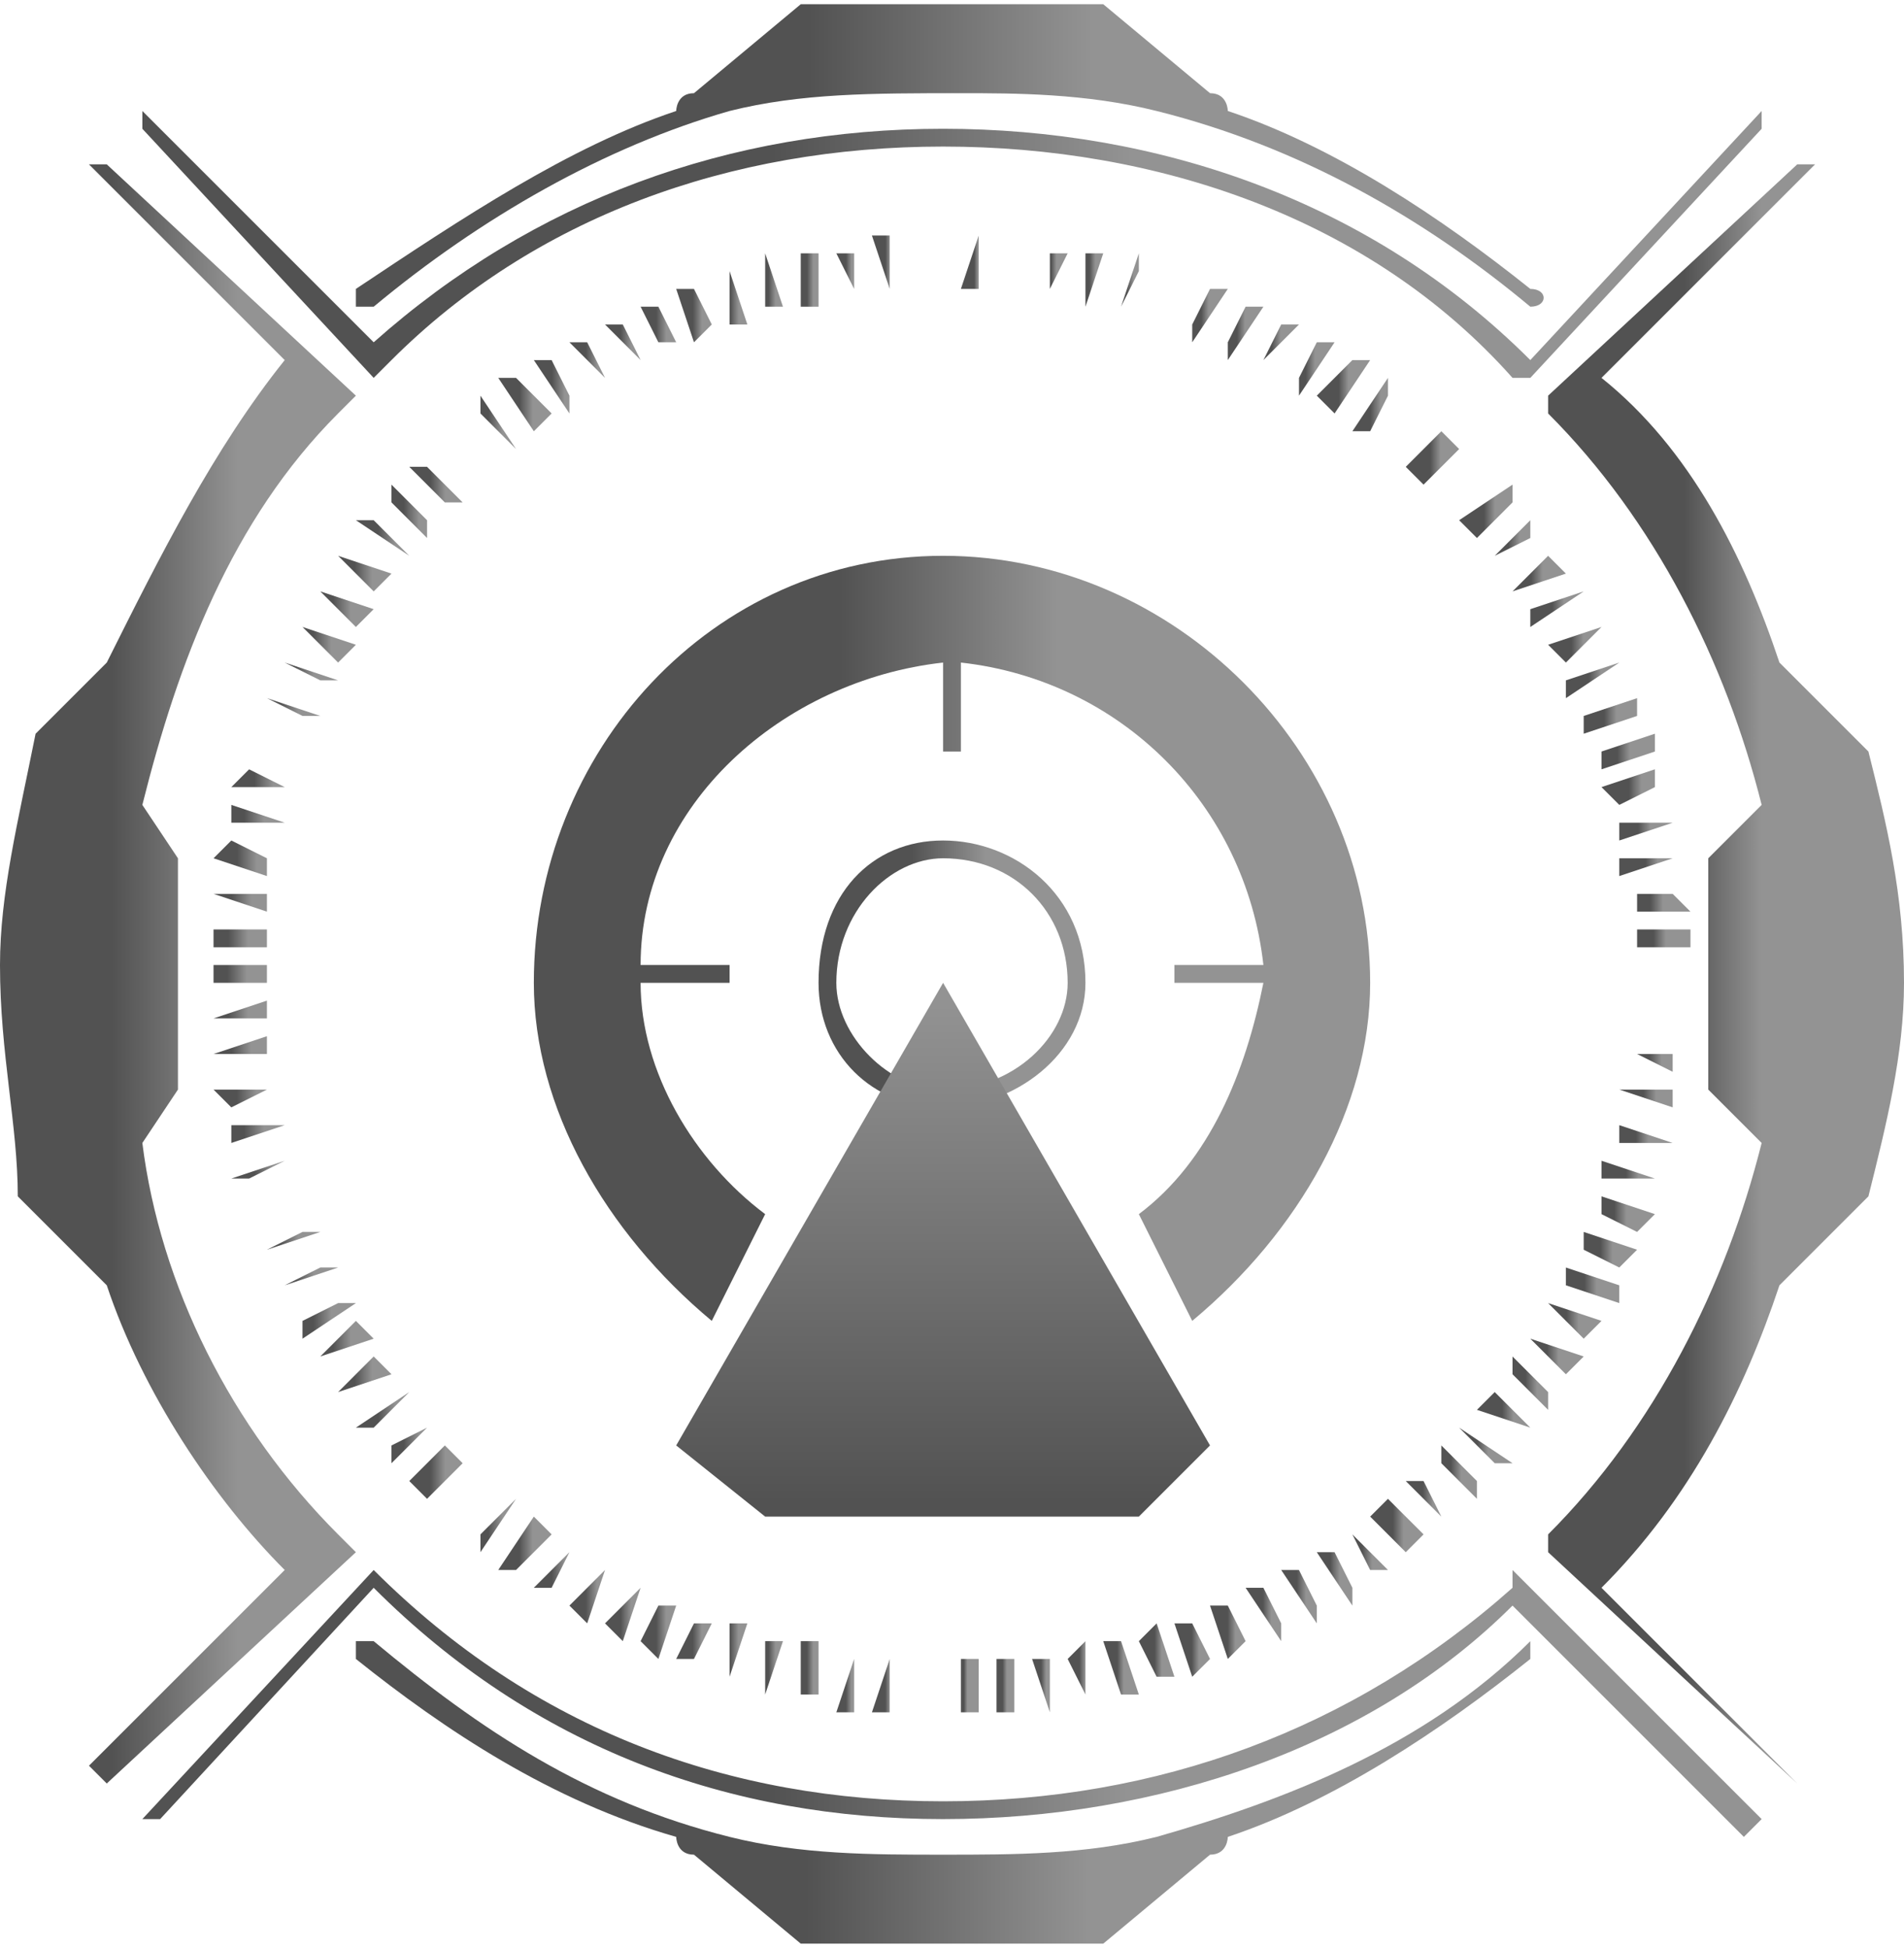 <?xml version="1.0" encoding="UTF-8"?>
<!DOCTYPE svg PUBLIC "-//W3C//DTD SVG 1.1//EN" "http://www.w3.org/Graphics/SVG/1.1/DTD/svg11.dtd">
<!-- Creator: CorelDRAW X7 -->
<svg xmlns="http://www.w3.org/2000/svg" xml:space="preserve" width="2248px" height="2300px" version="1.1" style="shape-rendering:geometricPrecision; text-rendering:geometricPrecision; image-rendering:optimizeQuality; fill-rule:evenodd; clip-rule:evenodd"
viewBox="0 0 107 109"
 xmlns:xlink="http://www.w3.org/1999/xlink">
 <defs>
  <style type="text/css">
   <![CDATA[
    .fil122 {fill:url(#id0)}
    .fil91 {fill:url(#id1)}
    .fil35 {fill:url(#id2)}
    .fil112 {fill:url(#id3)}
    .fil71 {fill:url(#id4)}
    .fil25 {fill:url(#id5)}
    .fil34 {fill:url(#id6)}
    .fil70 {fill:url(#id7)}
    .fil7 {fill:url(#id8)}
    .fil56 {fill:url(#id9)}
    .fil84 {fill:url(#id10)}
    .fil109 {fill:url(#id11)}
    .fil2 {fill:url(#id12)}
    .fil1 {fill:url(#id13)}
    .fil120 {fill:url(#id14)}
    .fil57 {fill:url(#id15)}
    .fil33 {fill:url(#id16)}
    .fil54 {fill:url(#id17)}
    .fil95 {fill:url(#id18)}
    .fil107 {fill:url(#id19)}
    .fil118 {fill:url(#id20)}
    .fil29 {fill:url(#id21)}
    .fil45 {fill:url(#id22)}
    .fil110 {fill:url(#id23)}
    .fil85 {fill:url(#id24)}
    .fil66 {fill:url(#id25)}
    .fil76 {fill:url(#id26)}
    .fil52 {fill:url(#id27)}
    .fil100 {fill:url(#id28)}
    .fil59 {fill:url(#id29)}
    .fil10 {fill:url(#id30)}
    .fil46 {fill:url(#id31)}
    .fil21 {fill:url(#id32)}
    .fil119 {fill:url(#id33)}
    .fil104 {fill:url(#id34)}
    .fil113 {fill:url(#id35)}
    .fil102 {fill:url(#id36)}
    .fil30 {fill:url(#id37)}
    .fil9 {fill:url(#id38)}
    .fil44 {fill:url(#id39)}
    .fil117 {fill:url(#id40)}
    .fil72 {fill:url(#id41)}
    .fil51 {fill:url(#id42)}
    .fil115 {fill:url(#id43)}
    .fil3 {fill:url(#id44)}
    .fil86 {fill:url(#id45)}
    .fil37 {fill:url(#id46)}
    .fil58 {fill:url(#id47)}
    .fil64 {fill:url(#id48)}
    .fil75 {fill:url(#id49)}
    .fil103 {fill:url(#id50)}
    .fil36 {fill:url(#id51)}
    .fil65 {fill:url(#id52)}
    .fil41 {fill:url(#id53)}
    .fil116 {fill:url(#id54)}
    .fil96 {fill:url(#id55)}
    .fil80 {fill:url(#id56)}
    .fil14 {fill:url(#id57)}
    .fil4 {fill:url(#id58)}
    .fil39 {fill:url(#id59)}
    .fil94 {fill:url(#id60)}
    .fil88 {fill:url(#id61)}
    .fil114 {fill:url(#id62)}
    .fil17 {fill:url(#id63)}
    .fil79 {fill:url(#id64)}
    .fil47 {fill:url(#id65)}
    .fil12 {fill:url(#id66)}
    .fil19 {fill:url(#id67)}
    .fil106 {fill:url(#id68)}
    .fil27 {fill:url(#id69)}
    .fil26 {fill:url(#id70)}
    .fil68 {fill:url(#id71)}
    .fil87 {fill:url(#id72)}
    .fil69 {fill:url(#id73)}
    .fil18 {fill:url(#id74)}
    .fil43 {fill:url(#id75)}
    .fil60 {fill:url(#id76)}
    .fil81 {fill:url(#id77)}
    .fil31 {fill:url(#id78)}
    .fil55 {fill:url(#id79)}
    .fil89 {fill:url(#id80)}
    .fil82 {fill:url(#id81)}
    .fil49 {fill:url(#id82)}
    .fil32 {fill:url(#id83)}
    .fil50 {fill:url(#id84)}
    .fil108 {fill:url(#id85)}
    .fil38 {fill:url(#id86)}
    .fil6 {fill:url(#id87)}
    .fil105 {fill:url(#id88)}
    .fil23 {fill:url(#id89)}
    .fil16 {fill:url(#id90)}
    .fil92 {fill:url(#id91)}
    .fil5 {fill:url(#id92)}
    .fil13 {fill:url(#id93)}
    .fil62 {fill:url(#id94)}
    .fil28 {fill:url(#id95)}
    .fil0 {fill:url(#id96)}
    .fil22 {fill:url(#id97)}
    .fil67 {fill:url(#id98)}
    .fil83 {fill:url(#id99)}
    .fil8 {fill:url(#id100)}
    .fil90 {fill:url(#id101)}
    .fil53 {fill:url(#id102)}
    .fil48 {fill:url(#id103)}
    .fil78 {fill:url(#id104)}
    .fil20 {fill:url(#id105)}
    .fil99 {fill:url(#id106)}
    .fil15 {fill:url(#id107)}
    .fil11 {fill:url(#id108)}
    .fil77 {fill:url(#id109)}
    .fil121 {fill:url(#id110)}
    .fil24 {fill:url(#id111)}
    .fil111 {fill:url(#id112)}
    .fil61 {fill:url(#id113)}
    .fil63 {fill:url(#id114)}
    .fil101 {fill:url(#id115)}
    .fil93 {fill:url(#id116)}
    .fil73 {fill:url(#id117)}
    .fil98 {fill:url(#id118)}
    .fil40 {fill:url(#id119)}
    .fil74 {fill:url(#id120)}
    .fil42 {fill:url(#id121)}
    .fil97 {fill:url(#id122)}
   ]]>
  </style>
  <linearGradient id="id0" gradientUnits="userSpaceOnUse" x1="53.269" y1="84.224" x2="53.269" y2="55.797">
   <stop offset="0" style="stop-opacity:1; stop-color:#525252"/>
   <stop offset="1" style="stop-opacity:1; stop-color:#939393"/>
  </linearGradient>
  <linearGradient id="id1" gradientUnits="userSpaceOnUse" xlink:href="#id0" x1="90.899" y1="41.885" x2="91.601" y2="41.885">
  </linearGradient>
  <linearGradient id="id2" gradientUnits="userSpaceOnUse" xlink:href="#id0" x1="15.727" y1="69.58" x2="16.771" y2="69.58">
  </linearGradient>
  <linearGradient id="id3" gradientUnits="userSpaceOnUse" xlink:href="#id0" x1="56.914" y1="14.755" x2="57.158" y2="14.755">
  </linearGradient>
  <linearGradient id="id4" gradientUnits="userSpaceOnUse" xlink:href="#id0" x1="81.526" y1="82.609" x2="82.125" y2="82.609">
  </linearGradient>
  <linearGradient id="id5" gradientUnits="userSpaceOnUse" xlink:href="#id0" x1="13.317" y1="48.002" x2="14.433" y2="48.002">
  </linearGradient>
  <linearGradient id="id6" gradientUnits="userSpaceOnUse" xlink:href="#id0" x1="14.952" y1="67.52" x2="16.005" y2="67.52">
  </linearGradient>
  <linearGradient id="id7" gradientUnits="userSpaceOnUse" xlink:href="#id0" x1="79.954" y1="84.132" x2="80.531" y2="84.132">
  </linearGradient>
  <linearGradient id="id8" gradientUnits="userSpaceOnUse" xlink:href="#id0" x1="36.883" y1="17.986" x2="37.443" y2="17.986">
  </linearGradient>
  <linearGradient id="id9" gradientUnits="userSpaceOnUse" xlink:href="#id0" x1="51.959" y1="94.535" x2="52.179" y2="94.535">
  </linearGradient>
  <linearGradient id="id10" gradientUnits="userSpaceOnUse" xlink:href="#id0" x1="92.879" y1="57.057" x2="93.576" y2="57.057">
  </linearGradient>
  <linearGradient id="id11" gradientUnits="userSpaceOnUse" xlink:href="#id0" x1="63.335" y1="15.902" x2="63.713" y2="15.902">
  </linearGradient>
  <linearGradient id="id12" gradientUnits="userSpaceOnUse" xlink:href="#id0" x1="47.55" y1="14.969" x2="47.86" y2="14.969">
  </linearGradient>
  <linearGradient id="id13" gradientUnits="userSpaceOnUse" xlink:href="#id0" x1="49.759" y1="14.723" x2="50.024" y2="14.723">
  </linearGradient>
  <linearGradient id="id14" gradientUnits="userSpaceOnUse" xlink:href="#id0" x1="47.209" y1="52.307" x2="59.443" y2="52.307">
  </linearGradient>
  <linearGradient id="id15" gradientUnits="userSpaceOnUse" xlink:href="#id0" x1="54.167" y1="94.547" x2="54.365" y2="94.547">
  </linearGradient>
  <linearGradient id="id16" gradientUnits="userSpaceOnUse" xlink:href="#id0" x1="14.294" y1="65.419" x2="15.351" y2="65.419">
  </linearGradient>
  <linearGradient id="id17" gradientUnits="userSpaceOnUse" xlink:href="#id0" x1="47.543" y1="94.159" x2="47.854" y2="94.159">
  </linearGradient>
  <linearGradient id="id18" gradientUnits="userSpaceOnUse" xlink:href="#id0" x1="87.226" y1="33.918" x2="87.895" y2="33.918">
  </linearGradient>
  <linearGradient id="id19" gradientUnits="userSpaceOnUse" xlink:href="#id0" x1="67.503" y1="17.254" x2="67.927" y2="17.254">
  </linearGradient>
  <linearGradient id="id20" gradientUnits="userSpaceOnUse" xlink:href="#id0" x1="45.44" y1="8.472" x2="61.355" y2="8.472">
  </linearGradient>
  <linearGradient id="id21" gradientUnits="userSpaceOnUse" xlink:href="#id0" x1="12.837" y1="56.759" x2="13.938" y2="56.759">
  </linearGradient>
  <linearGradient id="id22" gradientUnits="userSpaceOnUse" xlink:href="#id0" x1="29.185" y1="86.739" x2="29.941" y2="86.739">
  </linearGradient>
  <linearGradient id="id23" gradientUnits="userSpaceOnUse" xlink:href="#id0" x1="61.217" y1="15.404" x2="61.554" y2="15.404">
  </linearGradient>
  <linearGradient id="id24" gradientUnits="userSpaceOnUse" xlink:href="#id0" x1="92.961" y1="54.864" x2="93.651" y2="54.864">
  </linearGradient>
  <linearGradient id="id25" gradientUnits="userSpaceOnUse" xlink:href="#id0" x1="72.883" y1="89.299" x2="73.399" y2="89.299">
  </linearGradient>
  <linearGradient id="id26" gradientUnits="userSpaceOnUse" xlink:href="#id0" x1="88.04" y1="73.816" x2="88.718" y2="73.816">
  </linearGradient>
  <linearGradient id="id27" gradientUnits="userSpaceOnUse" xlink:href="#id0" x1="43.186" y1="93.306" x2="43.586" y2="93.306">
  </linearGradient>
  <linearGradient id="id28" gradientUnits="userSpaceOnUse" xlink:href="#id0" x1="80.375" y1="25.395" x2="80.959" y2="25.395">
  </linearGradient>
  <linearGradient id="id29" gradientUnits="userSpaceOnUse" xlink:href="#id0" x1="58.509" y1="94.206" x2="58.794" y2="94.206">
  </linearGradient>
  <linearGradient id="id30" gradientUnits="userSpaceOnUse" xlink:href="#id0" x1="31.019" y1="21.14" x2="31.737" y2="21.14">
  </linearGradient>
  <linearGradient id="id31" gradientUnits="userSpaceOnUse" xlink:href="#id0" x1="31.009" y1="88.002" x2="31.728" y2="88.002">
  </linearGradient>
  <linearGradient id="id32" gradientUnits="userSpaceOnUse" xlink:href="#id0" x1="15.728" y1="39.55" x2="16.772" y2="39.55">
  </linearGradient>
  <linearGradient id="id33" gradientUnits="userSpaceOnUse" xlink:href="#id0" x1="45.299" y1="100.648" x2="61.214" y2="100.648">
  </linearGradient>
  <linearGradient id="id34" gradientUnits="userSpaceOnUse" xlink:href="#id0" x1="73.383" y1="20.124" x2="73.906" y2="20.124">
  </linearGradient>
  <linearGradient id="id35" gradientUnits="userSpaceOnUse" xlink:href="#id0" x1="54.749" y1="14.614" x2="54.96" y2="14.614">
  </linearGradient>
  <linearGradient id="id36" gradientUnits="userSpaceOnUse" xlink:href="#id0" x1="77.01" y1="22.568" x2="77.591" y2="22.568">
  </linearGradient>
  <linearGradient id="id37" gradientUnits="userSpaceOnUse" xlink:href="#id0" x1="13.011" y1="58.954" x2="14.121" y2="58.954">
  </linearGradient>
  <linearGradient id="id38" gradientUnits="userSpaceOnUse" xlink:href="#id0" x1="32.929" y1="19.982" x2="33.568" y2="19.982">
  </linearGradient>
  <linearGradient id="id39" gradientUnits="userSpaceOnUse" xlink:href="#id0" x1="27.438" y1="85.387" x2="28.228" y2="85.387">
  </linearGradient>
  <linearGradient id="id40" gradientUnits="userSpaceOnUse" xlink:href="#id0" x1="94.65" y1="54.424" x2="98.98" y2="54.424">
  </linearGradient>
  <linearGradient id="id41" gradientUnits="userSpaceOnUse" xlink:href="#id0" x1="83.017" y1="81.001" x2="83.636" y2="81.001">
  </linearGradient>
  <linearGradient id="id42" gradientUnits="userSpaceOnUse" xlink:href="#id0" x1="41.032" y1="92.705" x2="41.504" y2="92.705">
  </linearGradient>
  <linearGradient id="id43" gradientUnits="userSpaceOnUse" xlink:href="#id0" x1="43.383" y1="95.329" x2="63.423" y2="95.329">
  </linearGradient>
  <linearGradient id="id44" gradientUnits="userSpaceOnUse" xlink:href="#id0" x1="45.355" y1="15.338" x2="45.711" y2="15.338">
  </linearGradient>
  <linearGradient id="id45" gradientUnits="userSpaceOnUse" xlink:href="#id0" x1="92.916" y1="52.662" x2="93.611" y2="52.662">
  </linearGradient>
  <linearGradient id="id46" gradientUnits="userSpaceOnUse" xlink:href="#id0" x1="17.615" y1="73.558" x2="18.634" y2="73.558">
  </linearGradient>
  <linearGradient id="id47" gradientUnits="userSpaceOnUse" xlink:href="#id0" x1="56.34" y1="94.438" x2="56.582" y2="94.438">
  </linearGradient>
  <linearGradient id="id48" gradientUnits="userSpaceOnUse" xlink:href="#id0" x1="68.986" y1="91.267" x2="69.436" y2="91.267">
  </linearGradient>
  <linearGradient id="id49" gradientUnits="userSpaceOnUse" xlink:href="#id0" x1="86.935" y1="75.711" x2="87.601" y2="75.711">
  </linearGradient>
  <linearGradient id="id50" gradientUnits="userSpaceOnUse" xlink:href="#id0" x1="75.233" y1="21.296" x2="75.786" y2="21.296">
  </linearGradient>
  <linearGradient id="id51" gradientUnits="userSpaceOnUse" xlink:href="#id0" x1="16.617" y1="71.595" x2="17.65" y2="71.595">
  </linearGradient>
  <linearGradient id="id52" gradientUnits="userSpaceOnUse" xlink:href="#id0" x1="70.964" y1="90.336" x2="71.447" y2="90.336">
  </linearGradient>
  <linearGradient id="id53" gradientUnits="userSpaceOnUse" xlink:href="#id0" x1="22.678" y1="80.776" x2="23.558" y2="80.776">
  </linearGradient>
  <linearGradient id="id54" gradientUnits="userSpaceOnUse" xlink:href="#id0" x1="6.297" y1="54.249" x2="13.381" y2="54.249">
  </linearGradient>
  <linearGradient id="id55" gradientUnits="userSpaceOnUse" xlink:href="#id0" x1="86.044" y1="32.066" x2="86.701" y2="32.066">
  </linearGradient>
  <linearGradient id="id56" gradientUnits="userSpaceOnUse" xlink:href="#id0" x1="91.378" y1="65.701" x2="92.083" y2="65.701">
  </linearGradient>
  <linearGradient id="id57" gradientUnits="userSpaceOnUse" xlink:href="#id0" x1="24.186" y1="26.733" x2="25.038" y2="26.733">
  </linearGradient>
  <linearGradient id="id58" gradientUnits="userSpaceOnUse" xlink:href="#id0" x1="43.188" y1="15.826" x2="43.589" y2="15.826">
  </linearGradient>
  <linearGradient id="id59" gradientUnits="userSpaceOnUse" xlink:href="#id0" x1="19.936" y1="77.305" x2="20.917" y2="77.305">
  </linearGradient>
  <linearGradient id="id60" gradientUnits="userSpaceOnUse" xlink:href="#id0" x1="88.307" y1="35.834" x2="88.987" y2="35.834">
  </linearGradient>
  <linearGradient id="id61" gradientUnits="userSpaceOnUse" xlink:href="#id0" x1="92.466" y1="48.286" x2="93.17" y2="48.286">
  </linearGradient>
  <linearGradient id="id62" gradientUnits="userSpaceOnUse" xlink:href="#id0" x1="43.394" y1="13.581" x2="63.616" y2="13.581">
  </linearGradient>
  <linearGradient id="id63" gradientUnits="userSpaceOnUse" xlink:href="#id0" x1="19.935" y1="31.823" x2="20.916" y2="31.823">
  </linearGradient>
  <linearGradient id="id64" gradientUnits="userSpaceOnUse" xlink:href="#id0" x1="90.712" y1="67.799" x2="91.413" y2="67.799">
  </linearGradient>
  <linearGradient id="id65" gradientUnits="userSpaceOnUse" xlink:href="#id0" x1="32.915" y1="89.155" x2="33.555" y2="89.155">
  </linearGradient>
  <linearGradient id="id66" gradientUnits="userSpaceOnUse" xlink:href="#id0" x1="27.445" y1="23.755" x2="28.234" y2="23.755">
  </linearGradient>
  <linearGradient id="id67" gradientUnits="userSpaceOnUse" xlink:href="#id0" x1="17.612" y1="35.571" x2="18.631" y2="35.571">
  </linearGradient>
  <linearGradient id="id68" gradientUnits="userSpaceOnUse" xlink:href="#id0" x1="69.513" y1="18.102" x2="69.972" y2="18.102">
  </linearGradient>
  <linearGradient id="id69" gradientUnits="userSpaceOnUse" xlink:href="#id0" x1="12.842" y1="52.361" x2="13.945" y2="52.361">
  </linearGradient>
  <linearGradient id="id70" gradientUnits="userSpaceOnUse" xlink:href="#id0" x1="13.02" y1="50.174" x2="14.131" y2="50.174">
  </linearGradient>
  <linearGradient id="id71" gradientUnits="userSpaceOnUse" xlink:href="#id0" x1="76.545" y1="86.91" x2="77.118" y2="86.91">
  </linearGradient>
  <linearGradient id="id72" gradientUnits="userSpaceOnUse" xlink:href="#id0" x1="92.751" y1="50.469" x2="93.451" y2="50.469">
  </linearGradient>
  <linearGradient id="id73" gradientUnits="userSpaceOnUse" xlink:href="#id0" x1="78.277" y1="85.565" x2="78.878" y2="85.565">
  </linearGradient>
  <linearGradient id="id74" gradientUnits="userSpaceOnUse" xlink:href="#id0" x1="18.721" y1="33.665" x2="19.722" y2="33.665">
  </linearGradient>
  <linearGradient id="id75" gradientUnits="userSpaceOnUse" xlink:href="#id0" x1="25.769" y1="83.938" x2="26.592" y2="83.938">
  </linearGradient>
  <linearGradient id="id76" gradientUnits="userSpaceOnUse" xlink:href="#id0" x1="60.661" y1="93.855" x2="60.987" y2="93.855">
  </linearGradient>
  <linearGradient id="id77" gradientUnits="userSpaceOnUse" xlink:href="#id0" x1="91.93" y1="63.57" x2="92.636" y2="63.57">
  </linearGradient>
  <linearGradient id="id78" gradientUnits="userSpaceOnUse" xlink:href="#id0" x1="13.307" y1="61.13" x2="14.423" y2="61.13">
  </linearGradient>
  <linearGradient id="id79" gradientUnits="userSpaceOnUse" xlink:href="#id0" x1="49.748" y1="94.405" x2="50.01" y2="94.405">
  </linearGradient>
  <linearGradient id="id80" gradientUnits="userSpaceOnUse" xlink:href="#id0" x1="92.062" y1="46.131" x2="92.768" y2="46.131">
  </linearGradient>
  <linearGradient id="id81" gradientUnits="userSpaceOnUse" xlink:href="#id0" x1="92.363" y1="61.417" x2="93.068" y2="61.417">
  </linearGradient>
  <linearGradient id="id82" gradientUnits="userSpaceOnUse" xlink:href="#id0" x1="36.878" y1="91.156" x2="37.437" y2="91.156">
  </linearGradient>
  <linearGradient id="id83" gradientUnits="userSpaceOnUse" xlink:href="#id0" x1="13.725" y1="63.285" x2="14.843" y2="63.285">
  </linearGradient>
  <linearGradient id="id84" gradientUnits="userSpaceOnUse" xlink:href="#id0" x1="38.932" y1="91.985" x2="39.448" y2="91.985">
  </linearGradient>
  <linearGradient id="id85" gradientUnits="userSpaceOnUse" xlink:href="#id0" x1="65.426" y1="16.52" x2="65.844" y2="16.52">
  </linearGradient>
  <linearGradient id="id86" gradientUnits="userSpaceOnUse" xlink:href="#id0" x1="18.724" y1="75.465" x2="19.726" y2="75.465">
  </linearGradient>
  <linearGradient id="id87" gradientUnits="userSpaceOnUse" xlink:href="#id0" x1="38.94" y1="17.15" x2="39.457" y2="17.15">
  </linearGradient>
  <linearGradient id="id88" gradientUnits="userSpaceOnUse" xlink:href="#id0" x1="71.477" y1="19.058" x2="71.969" y2="19.058">
  </linearGradient>
  <linearGradient id="id89" gradientUnits="userSpaceOnUse" xlink:href="#id0" x1="14.299" y1="43.715" x2="15.356" y2="43.715">
  </linearGradient>
  <linearGradient id="id90" gradientUnits="userSpaceOnUse" xlink:href="#id0" x1="21.244" y1="30.053" x2="22.202" y2="30.053">
  </linearGradient>
  <linearGradient id="id91" gradientUnits="userSpaceOnUse" xlink:href="#id0" x1="90.146" y1="39.822" x2="90.843" y2="39.822">
  </linearGradient>
  <linearGradient id="id92" gradientUnits="userSpaceOnUse" xlink:href="#id0" x1="41.041" y1="16.43" x2="41.514" y2="16.43">
  </linearGradient>
  <linearGradient id="id93" gradientUnits="userSpaceOnUse" xlink:href="#id0" x1="25.774" y1="25.199" x2="26.596" y2="25.199">
  </linearGradient>
  <linearGradient id="id94" gradientUnits="userSpaceOnUse" xlink:href="#id0" x1="64.886" y1="92.795" x2="65.295" y2="92.795">
  </linearGradient>
  <linearGradient id="id95" gradientUnits="userSpaceOnUse" xlink:href="#id0" x1="12.785" y1="54.559" x2="13.876" y2="54.559">
  </linearGradient>
  <linearGradient id="id96" gradientUnits="userSpaceOnUse" xlink:href="#id0" x1="51.979" y1="14.597" x2="52.196" y2="14.597">
  </linearGradient>
  <linearGradient id="id97" gradientUnits="userSpaceOnUse" xlink:href="#id0" x1="14.954" y1="41.612" x2="16.007" y2="41.612">
  </linearGradient>
  <linearGradient id="id98" gradientUnits="userSpaceOnUse" xlink:href="#id0" x1="74.748" y1="88.155" x2="75.293" y2="88.155">
  </linearGradient>
  <linearGradient id="id99" gradientUnits="userSpaceOnUse" xlink:href="#id0" x1="92.679" y1="59.24" x2="93.381" y2="59.24">
  </linearGradient>
  <linearGradient id="id100" gradientUnits="userSpaceOnUse" xlink:href="#id0" x1="34.876" y1="18.93" x2="35.477" y2="18.93">
  </linearGradient>
  <linearGradient id="id101" gradientUnits="userSpaceOnUse" xlink:href="#id0" x1="91.538" y1="43.987" x2="92.243" y2="43.987">
  </linearGradient>
  <linearGradient id="id102" gradientUnits="userSpaceOnUse" xlink:href="#id0" x1="45.352" y1="93.794" x2="45.709" y2="93.794">
  </linearGradient>
  <linearGradient id="id103" gradientUnits="userSpaceOnUse" xlink:href="#id0" x1="34.872" y1="90.211" x2="35.472" y2="90.211">
  </linearGradient>
  <linearGradient id="id104" gradientUnits="userSpaceOnUse" xlink:href="#id0" x1="89.933" y1="69.852" x2="90.628" y2="69.852">
  </linearGradient>
  <linearGradient id="id105" gradientUnits="userSpaceOnUse" xlink:href="#id0" x1="16.615" y1="37.532" x2="17.648" y2="37.532">
  </linearGradient>
  <linearGradient id="id106" gradientUnits="userSpaceOnUse" xlink:href="#id0" x1="81.925" y1="26.945" x2="82.529" y2="26.945">
  </linearGradient>
  <linearGradient id="id107" gradientUnits="userSpaceOnUse" xlink:href="#id0" x1="22.683" y1="28.351" x2="23.563" y2="28.351">
  </linearGradient>
  <linearGradient id="id108" gradientUnits="userSpaceOnUse" xlink:href="#id0" x1="29.197" y1="22.397" x2="29.953" y2="22.397">
  </linearGradient>
  <linearGradient id="id109" gradientUnits="userSpaceOnUse" xlink:href="#id0" x1="89.04" y1="71.86" x2="89.728" y2="71.86">
  </linearGradient>
  <linearGradient id="id110" gradientUnits="userSpaceOnUse" xlink:href="#id0" x1="51.241" y1="54.562" x2="55.413" y2="54.562">
  </linearGradient>
  <linearGradient id="id111" gradientUnits="userSpaceOnUse" xlink:href="#id0" x1="13.733" y1="45.847" x2="14.851" y2="45.847">
  </linearGradient>
  <linearGradient id="id112" gradientUnits="userSpaceOnUse" xlink:href="#id0" x1="59.075" y1="15.021" x2="59.371" y2="15.021">
  </linearGradient>
  <linearGradient id="id113" gradientUnits="userSpaceOnUse" xlink:href="#id0" x1="62.786" y1="93.382" x2="63.155" y2="93.382">
  </linearGradient>
  <linearGradient id="id114" gradientUnits="userSpaceOnUse" xlink:href="#id0" x1="66.968" y1="92.086" x2="67.384" y2="92.086">
  </linearGradient>
  <linearGradient id="id115" gradientUnits="userSpaceOnUse" xlink:href="#id0" x1="78.717" y1="23.934" x2="79.325" y2="23.934">
  </linearGradient>
  <linearGradient id="id116" gradientUnits="userSpaceOnUse" xlink:href="#id0" x1="89.281" y1="37.802" x2="89.971" y2="37.802">
  </linearGradient>
  <linearGradient id="id117" gradientUnits="userSpaceOnUse" xlink:href="#id0" x1="84.42" y1="79.308" x2="85.056" y2="79.308">
  </linearGradient>
  <linearGradient id="id118" gradientUnits="userSpaceOnUse" xlink:href="#id0" x1="83.393" y1="28.581" x2="84.017" y2="28.581">
  </linearGradient>
  <linearGradient id="id119" gradientUnits="userSpaceOnUse" xlink:href="#id0" x1="21.246" y1="79.078" x2="22.204" y2="79.078">
  </linearGradient>
  <linearGradient id="id120" gradientUnits="userSpaceOnUse" xlink:href="#id0" x1="85.727" y1="77.544" x2="86.379" y2="77.544">
  </linearGradient>
  <linearGradient id="id121" gradientUnits="userSpaceOnUse" xlink:href="#id0" x1="24.181" y1="82.399" x2="25.034" y2="82.399">
  </linearGradient>
  <linearGradient id="id122" gradientUnits="userSpaceOnUse" xlink:href="#id0" x1="84.765" y1="30.286" x2="85.406" y2="30.286">
  </linearGradient>
 </defs>
 <g id="Vrstva_x0020_1">
  <g id="_2610739831600">
   <polygon class="fil0" points="52,13 52,16 52,16 52,13 "/>
   <polygon class="fil1" points="50,13 50,16 50,16 49,13 "/>
   <polygon class="fil2" points="48,14 48,16 48,16 47,14 "/>
   <polygon class="fil3" points="46,14 46,17 45,17 45,14 "/>
   <polygon class="fil4" points="43,14 44,17 43,17 43,15 "/>
   <polygon class="fil5" points="41,15 42,18 41,18 41,15 "/>
   <polygon class="fil6" points="39,16 40,18 39,19 38,16 "/>
   <polygon class="fil7" points="37,17 38,19 37,19 36,17 "/>
   <polygon class="fil8" points="35,18 36,20 36,20 34,18 "/>
   <polygon class="fil9" points="33,19 34,21 34,21 32,19 "/>
   <polygon class="fil10" points="31,20 32,22 32,23 30,20 "/>
   <polygon class="fil11" points="29,21 31,23 30,24 28,21 "/>
   <polygon class="fil12" points="27,22 29,25 29,25 27,23 "/>
   <polygon class="fil13" points="25,24 27,26 27,26 25,24 "/>
   <polygon class="fil14" points="24,26 26,28 25,28 23,26 "/>
   <polygon class="fil15" points="22,27 24,29 24,30 22,28 "/>
   <polygon class="fil16" points="21,29 23,31 23,31 20,29 "/>
   <polygon class="fil17" points="19,31 22,32 21,33 19,31 "/>
   <polygon class="fil18" points="18,33 21,34 20,35 18,33 "/>
   <polygon class="fil19" points="17,35 20,36 19,37 17,35 "/>
   <polygon class="fil20" points="16,37 19,38 18,38 16,37 "/>
   <polygon class="fil21" points="15,39 18,40 17,40 15,39 "/>
   <polygon class="fil22" points="14,41 17,42 17,42 14,41 "/>
   <polygon class="fil23" points="14,43 16,44 16,44 13,44 "/>
   <polygon class="fil24" points="13,45 16,46 16,46 13,46 "/>
   <polygon class="fil25" points="13,47 15,48 15,49 12,48 "/>
   <polygon class="fil26" points="12,50 15,50 15,51 12,50 "/>
   <polygon class="fil27" points="12,52 15,52 15,53 12,53 "/>
   <polygon class="fil28" points="12,54 15,54 15,55 12,55 "/>
   <polygon class="fil29" points="12,57 15,56 15,57 12,57 "/>
   <polygon class="fil30" points="12,59 15,58 15,59 12,59 "/>
   <polygon class="fil31" points="12,61 15,61 15,61 13,62 "/>
   <polygon class="fil32" points="13,63 16,63 16,63 13,64 "/>
   <polygon class="fil33" points="13,66 16,65 16,65 14,66 "/>
   <polygon class="fil34" points="14,68 17,67 17,67 14,68 "/>
   <polygon class="fil35" points="15,70 17,69 18,69 15,70 "/>
   <polygon class="fil36" points="16,72 18,71 19,71 16,72 "/>
   <polygon class="fil37" points="17,74 19,73 20,73 17,75 "/>
   <polygon class="fil38" points="18,76 20,74 21,75 18,76 "/>
   <polygon class="fil39" points="19,78 21,76 22,77 19,78 "/>
   <polygon class="fil40" points="20,80 23,78 23,78 21,80 "/>
   <polygon class="fil41" points="22,81 24,80 24,80 22,82 "/>
   <polygon class="fil42" points="23,83 25,81 26,82 24,84 "/>
   <polygon class="fil43" points="25,85 27,83 27,83 25,85 "/>
   <polygon class="fil44" points="27,86 29,84 29,84 27,87 "/>
   <polygon class="fil45" points="28,88 30,85 31,86 29,88 "/>
   <polygon class="fil46" points="30,89 32,87 32,87 31,89 "/>
   <polygon class="fil47" points="32,90 34,88 34,88 33,91 "/>
   <polygon class="fil48" points="34,91 36,89 36,89 35,92 "/>
   <polygon class="fil49" points="36,92 37,90 38,90 37,93 "/>
   <polygon class="fil50" points="38,93 39,91 40,91 39,93 "/>
   <polygon class="fil51" points="41,94 41,91 42,91 41,94 "/>
   <polygon class="fil52" points="43,95 43,92 44,92 43,95 "/>
   <polygon class="fil53" points="45,95 45,92 46,92 46,95 "/>
   <polygon class="fil54" points="47,96 48,93 48,93 48,96 "/>
   <polygon class="fil55" points="49,96 50,93 50,93 50,96 "/>
   <polygon class="fil56" points="52,96 52,93 52,93 52,96 "/>
   <polygon class="fil57" points="54,96 54,93 55,93 55,96 "/>
   <polygon class="fil58" points="56,96 56,93 57,93 57,96 "/>
   <polygon class="fil59" points="59,96 58,93 59,93 59,96 "/>
   <polygon class="fil60" points="61,95 60,93 61,92 61,95 "/>
   <polygon class="fil61" points="63,95 62,92 63,92 64,95 "/>
   <polygon class="fil62" points="65,94 64,92 65,91 66,94 "/>
   <polygon class="fil63" points="67,94 66,91 67,91 68,93 "/>
   <polygon class="fil64" points="69,93 68,90 69,90 70,92 "/>
   <polygon class="fil65" points="72,92 70,89 71,89 72,91 "/>
   <polygon class="fil66" points="74,91 72,88 73,88 74,90 "/>
   <polygon class="fil67" points="76,90 74,87 75,87 76,89 "/>
   <polygon class="fil68" points="77,88 76,86 76,86 78,88 "/>
   <polygon class="fil69" points="79,87 77,85 78,84 80,86 "/>
   <polygon class="fil70" points="81,85 79,83 80,83 81,85 "/>
   <polygon class="fil71" points="83,84 81,82 81,81 83,83 "/>
   <polygon class="fil72" points="84,82 82,80 82,80 85,82 "/>
   <polygon class="fil73" points="86,80 83,79 84,78 86,80 "/>
   <polygon class="fil74" points="87,79 85,77 85,76 87,78 "/>
   <polygon class="fil75" points="88,77 86,75 86,75 89,76 "/>
   <polygon class="fil76" points="89,75 87,73 87,73 90,74 "/>
   <polygon class="fil77" points="91,73 88,72 88,71 91,72 "/>
   <polygon class="fil78" points="91,71 89,70 89,69 92,70 "/>
   <polygon class="fil79" points="92,69 90,68 90,67 93,68 "/>
   <polygon class="fil80" points="93,66 90,66 90,65 93,66 "/>
   <polygon class="fil81" points="94,64 91,64 91,63 94,64 "/>
   <polygon class="fil82" points="94,62 91,61 91,61 94,61 "/>
   <polygon class="fil83" points="94,60 92,59 92,59 94,59 "/>
   <polygon class="fil84" points="95,57 92,57 92,57 95,57 "/>
   <polygon class="fil85" points="95,55 92,55 92,55 95,55 "/>
   <polygon class="fil86" points="95,53 92,53 92,52 95,52 "/>
   <polygon class="fil87" points="95,51 92,51 92,50 94,50 "/>
   <polygon class="fil88" points="94,48 91,49 91,48 94,48 "/>
   <polygon class="fil89" points="94,46 91,47 91,46 94,46 "/>
   <polygon class="fil90" points="93,44 91,45 90,44 93,43 "/>
   <polygon class="fil91" points="93,42 90,43 90,42 93,41 "/>
   <polygon class="fil92" points="92,40 89,41 89,40 92,39 "/>
   <polygon class="fil93" points="91,37 88,39 88,38 91,37 "/>
   <polygon class="fil94" points="90,35 88,37 87,36 90,35 "/>
   <polygon class="fil95" points="89,33 86,35 86,34 89,33 "/>
   <polygon class="fil96" points="88,32 85,33 85,33 87,31 "/>
   <polygon class="fil97" points="86,30 84,31 84,31 86,29 "/>
   <polygon class="fil98" points="85,28 83,30 82,29 85,27 "/>
   <polygon class="fil99" points="83,26 81,28 81,28 83,26 "/>
   <polygon class="fil100" points="82,25 80,27 79,26 81,24 "/>
   <polygon class="fil101" points="80,23 78,25 78,25 80,23 "/>
   <polygon class="fil102" points="78,22 77,24 76,24 78,21 "/>
   <polygon class="fil103" points="77,20 75,23 74,22 76,20 "/>
   <polygon class="fil104" points="75,19 73,22 73,21 74,19 "/>
   <polygon class="fil105" points="73,18 71,20 71,20 72,18 "/>
   <polygon class="fil106" points="71,17 69,20 69,19 70,17 "/>
   <polygon class="fil107" points="69,16 67,19 67,18 68,16 "/>
   <polygon class="fil108" points="66,15 65,18 65,18 66,15 "/>
   <polygon class="fil109" points="64,15 63,17 63,17 64,14 "/>
   <polygon class="fil110" points="62,14 61,17 61,17 61,14 "/>
   <polygon class="fil111" points="60,14 59,16 59,16 59,14 "/>
   <polygon class="fil112" points="57,13 57,16 57,16 57,13 "/>
   <polygon class="fil113" points="55,13 55,16 54,16 55,13 "/>
   <path class="fil114" d="M86 21l-1 0c-8,-9 -20,-13 -32,-13l0 0c-12,0 -23,4 -31,12l-1 1 -13 -14 0 -1 13 13c9,-8 20,-12 32,-12l0 0c12,0 24,4 33,13l13 -14 0 1 -13 14z"/>
   <path class="fil115" d="M98 103l-13 -13c-8,8 -20,12 -32,12l0 0c-12,0 -23,-4 -32,-13l-12 13 -1 0 13 -14 0 0c9,9 20,13 32,13l0 0c12,0 23,-4 32,-12l0 -1 14 14 -1 1z"/>
   <path class="fil116" d="M8 64l2 -3c0,-1 0,-1 0,-1l0 -6 0 -5c0,0 0,0 0,-1l-2 -3c2,-8 5,-16 11,-22l1 -1 -14 -13 -1 0 11 11c-4,5 -7,11 -10,17l0 0 0 0 -4 4c-1,5 -2,9 -2,13 0,5 1,9 1,13l5 5 0 0c2,6 6,12 10,16l-11 11 1 1 14 -13 -1 -1c-6,-6 -10,-14 -11,-22z"/>
   <path class="fil117" d="M107 55c0,-5 -1,-9 -2,-13l-5 -5 0 0c-2,-6 -5,-12 -10,-16l12 -12 -1 0 -14 13 0 1c6,6 10,14 12,22l-3 3c0,1 0,1 0,1l0 6 0 5c0,0 0,0 0,1l3 3c-2,8 -6,16 -12,22l0 1 14 13 0 0 -11 -11c5,-5 8,-11 10,-17l0 0 0 0 5 -5c1,-4 2,-8 2,-12z"/>
   <path class="fil118" d="M86 16c-5,-4 -11,-8 -17,-10 0,0 0,-1 -1,-1l-6 -5c0,0 -1,0 -1,0l-7 0 -8 0c0,0 -1,0 -1,0l-6 5c-1,0 -1,1 -1,1 -6,2 -12,6 -18,10 0,0 0,0 0,1 1,0 1,0 1,0 6,-5 13,-9 20,-11 4,-1 8,-1 13,-1 3,0 7,0 11,1 8,2 15,6 21,11 0,0 0,0 0,0 1,0 1,-1 0,-1z"/>
   <path class="fil119" d="M86 93c-5,4 -11,8 -17,10 0,0 0,1 -1,1l-6 5c-1,0 -1,0 -1,0l-8 0 -7 0c0,0 -1,0 -1,0l-6 -5c-1,0 -1,-1 -1,-1 -7,-2 -13,-6 -18,-10 0,0 0,0 0,-1 0,0 1,0 1,0 6,5 12,9 20,11 4,1 8,1 12,1 4,0 8,0 12,-1 7,-2 15,-5 21,-11 0,0 0,0 0,0 0,1 0,1 0,1z"/>
   <path class="fil120" d="M53 31c-13,0 -23,11 -23,24 0,7 4,14 10,19l3 -6c-4,-3 -7,-8 -7,-13l5 0 0 -1 -5 0c0,-9 8,-16 17,-17l0 5 1 0 0 -5c9,1 16,8 17,17l-5 0 0 1 5 0c-1,5 -3,10 -7,13l3 6c6,-5 10,-12 10,-19 0,-13 -11,-24 -24,-24z"/>
   <path class="fil121" d="M53 61c-3,0 -6,-3 -6,-6 0,-4 3,-7 6,-7 4,0 7,3 7,7 0,3 -3,6 -7,6zm0 -14c-4,0 -7,3 -7,8 0,4 3,7 7,7 4,0 8,-3 8,-7 0,-5 -4,-8 -8,-8z"/>
   <polygon class="fil122" points="43,85 64,85 68,81 53,55 38,81 "/>
  </g>
 </g>
</svg>
